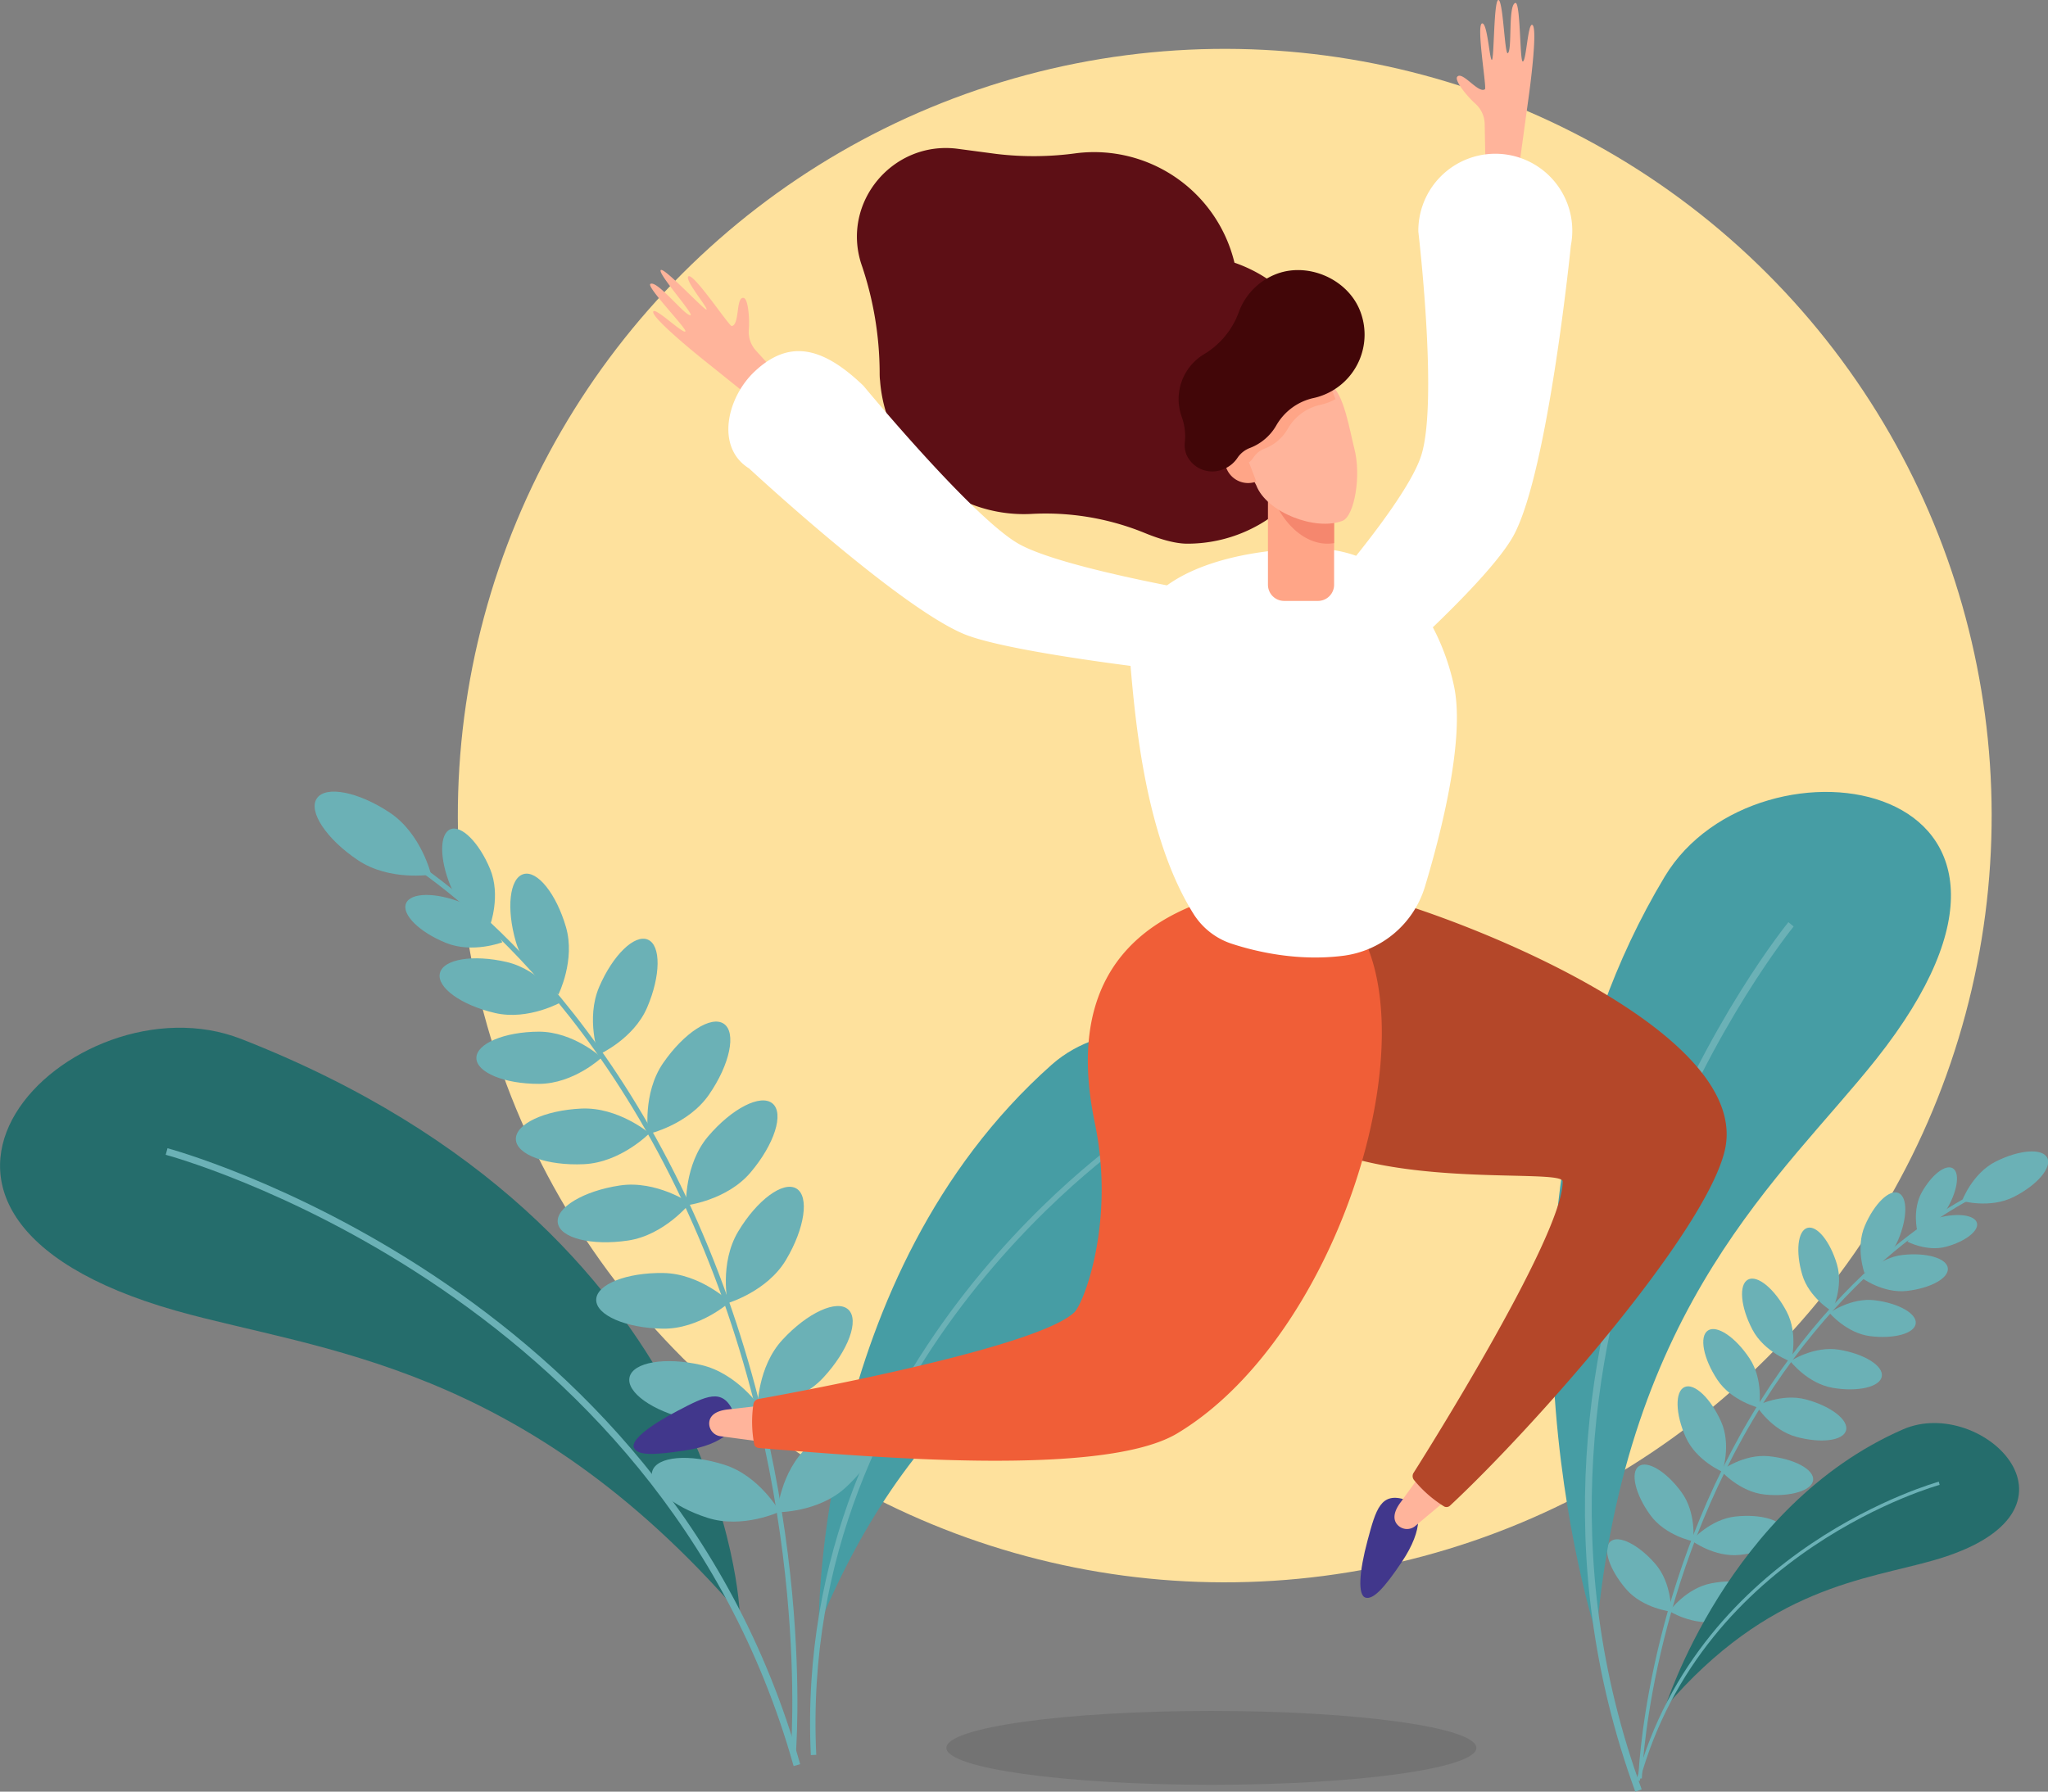 <svg xmlns="http://www.w3.org/2000/svg" viewBox="0 0 515.46 451.05"><rect x="0" y="0" width="515.46" height="451.05" fill="#808080" stroke="none"/><g style="isolation:isolate"><g id="Layer_1" data-name="Layer 1"><circle cx="308.25" cy="205.33" r="193.02" transform="translate(-54.9 278.1) rotate(-45)" style="fill:#fee19d"/><path d="M206.07,409.34s-1-88.31,58.6-141.28c27.05-24,89.59,6.95,29.58,47.72C269.45,332.63,231.65,347.63,206.07,409.34Z" style="fill:#469da4"/><path d="M286,284.81s-86,56.55-81.24,157" style="fill:none;stroke:#6bb1b6;stroke-miterlimit:10;stroke-width:1.366px"/><ellipse cx="304.89" cy="440.02" rx="66.7" ry="9.3" style="opacity:0.1;mix-blend-mode:overlay"/><path d="M186.19,406.28s-3.05-96.87-125.5-144.73C18.48,245.05-43,305.23,44.4,330,80.54,340.18,131.39,343.06,186.19,406.28Z" style="fill:#256d6c"/><path d="M41.93,289.89s124.53,33.22,158.64,154.48" style="fill:none;stroke:#6bb1b6;stroke-miterlimit:10;stroke-width:1.711px"/><path d="M98.12,204.59c7.94,5.3,10.38,15.59,10.38,15.59s-10.44,1.69-18.38-3.61S77.53,204.29,79.74,201,90.18,199.29,98.12,204.59Z" style="fill:#6bb1b6"/><path d="M116.35,227.28c6.69,2.7,10.08,9.94,10.08,9.94s-7.47,2.86-14.16.16-11.21-7.15-10.08-9.94S109.65,224.58,116.35,227.28Z" style="fill:#6bb1b6"/><path d="M123.35,218.76c2.77,6.67,0,14.16,0,14.16s-7.27-3.31-10-10-2.77-13,0-14.15S120.58,212.1,123.35,218.76Z" style="fill:#6bb1b6"/><path d="M127.56,242.19c8.48,2,13.86,10,13.86,10s-8.36,4.8-16.84,2.83-14.69-6.43-13.87-10S119.07,240.22,127.56,242.19Z" style="fill:#6bb1b6"/><path d="M142.44,233.36c2.44,8.36-1.89,17-1.89,17s-8.29-4.94-10.72-13.3-1.59-15.95,1.9-17S140,225,142.44,233.36Z" style="fill:#6bb1b6"/><path d="M135.64,259.72c8.71,0,15.79,6.52,15.79,6.52s-7,6.59-15.75,6.62-15.77-2.89-15.78-6.51S126.93,259.75,135.64,259.72Z" style="fill:#6bb1b6"/><path d="M146.32,279.08c9.29-.43,17.14,6.22,17.14,6.22s-7.2,7.35-16.49,7.78-16.95-2.35-17.13-6.22S137,279.51,146.32,279.08Z" style="fill:#6bb1b6"/><path d="M156,298.44c9.19-1.38,17.67,4.44,17.67,4.44s-6.41,8.05-15.6,9.42-17.1-.61-17.68-4.44S146.85,299.81,156,298.44Z" style="fill:#6bb1b6"/><path d="M167,320.48c9.29.15,16.71,7.29,16.71,7.29s-7.65,6.88-16.94,6.72-16.77-3.41-16.71-7.29S157.74,320.32,167,320.48Z" style="fill:#6bb1b6"/><path d="M150.81,248.45c-3.43,8-.18,17.08-.18,17.08s8.82-3.9,12.25-11.9,3.52-15.65.18-17.08S154.24,240.45,150.81,248.45Z" style="fill:#6bb1b6"/><path d="M166.89,267.64c-5.26,7.66-3.75,17.84-3.75,17.84s10-2.24,15.3-9.9,6.94-15.65,3.75-17.84S172.15,260,166.89,267.64Z" style="fill:#6bb1b6"/><path d="M178.21,286.1c-6,7.08-5.54,17.36-5.54,17.36s10.22-1.2,16.23-8.29,8.5-14.86,5.55-17.36S184.23,279,178.21,286.1Z" style="fill:#6bb1b6"/><path d="M185.78,310.05c-4.77,8-2.61,18-2.61,18s9.88-2.88,14.64-10.85,5.94-16.06,2.62-18S190.55,302.07,185.78,310.05Z" style="fill:#6bb1b6"/><path d="M176.44,343.62c9.06,2.07,14.85,10.58,14.85,10.58s-8.91,5.16-18,3.09-15.7-6.81-14.84-10.58S167.38,341.55,176.44,343.62Z" style="fill:#6bb1b6"/><path d="M196.94,337.28c-6.31,6.82-6.28,17.11-6.28,17.11s10.26-.77,16.57-7.59,9.12-14.49,6.28-17.12S203.24,330.45,196.94,337.28Z" style="fill:#6bb1b6"/><path d="M182.35,368.76c8.86,2.83,13.89,11.8,13.89,11.8s-9.31,4.38-18.16,1.55S163,374,164.19,370.31,173.5,365.93,182.35,368.76Z" style="fill:#6bb1b6"/><path d="M203.31,364.18c-6.86,6.27-7.71,16.52-7.71,16.52s10.29.11,17.16-6.15,10.32-13.66,7.71-16.52S210.18,357.92,203.31,364.18Z" style="fill:#6bb1b6"/><path d="M99,214.22s45.6,24.69,76,93.68,24.62,134.22,24.62,134.22" style="fill:none;stroke:#6bb1b6;stroke-miterlimit:10;stroke-width:1.283px"/><path d="M502.26,292.44c-5.91,3-8.44,9.89-8.44,9.89s7.05,2,13-1,9.69-7.42,8.44-9.88S508.17,289.45,502.26,292.44Z" style="fill:#6bb1b6"/><path d="M487.83,306.58c-4.83,1.3-7.76,6-7.76,6s4.9,2.59,9.74,1.28,8.31-4,7.76-6S492.67,305.27,487.83,306.58Z" style="fill:#6bb1b6"/><path d="M483.71,300.13c-2.46,4.37-1.16,9.76-1.16,9.76s5.29-1.69,7.75-6.05,3-8.73,1.15-9.75S486.17,295.77,483.71,300.13Z" style="fill:#6bb1b6"/><path d="M478.88,315.93c-6,.66-10.37,5.72-10.37,5.72s5.36,4,11.37,3.34,10.65-3.22,10.37-5.73S484.89,315.27,478.88,315.93Z" style="fill:#6bb1b6"/><path d="M469.35,308.61c-2.36,5.56-.09,11.85-.09,11.85s6.11-2.72,8.48-8.28,2.41-10.86.09-11.85S471.72,303.06,469.35,308.61Z" style="fill:#6bb1b6"/><path d="M471.87,327.34c-6-.74-11.41,3.18-11.41,3.18s4.3,5.13,10.29,5.86,11.11-.68,11.42-3.18S477.86,328.07,471.87,327.34Z" style="fill:#6bb1b6"/><path d="M462.91,339.79c-6.36-1.06-12.31,2.88-12.31,2.88s4.35,5.65,10.71,6.72,11.87-.23,12.32-2.88S469.27,340.85,462.91,339.79Z" style="fill:#6bb1b6"/><path d="M454.62,352.33c-6.21-1.71-12.54,1.6-12.54,1.6s3.76,6.07,10,7.78,11.84,1,12.55-1.61S460.84,354,454.62,352.33Z" style="fill:#6bb1b6"/><path d="M445.23,366.6c-6.41-.66-12.11,3.65-12.11,3.65s4.71,5.37,11.12,6,11.84-1,12.11-3.65S451.65,367.26,445.23,366.6Z" style="fill:#6bb1b6"/><path d="M462.35,318.32c1.7,5.8-1.29,11.78-1.29,11.78s-5.75-3.41-7.46-9.2-1.13-11.07,1.29-11.78S460.64,312.53,462.35,318.32Z" style="fill:#6bb1b6"/><path d="M449.69,330.21c3,5.71,1.11,12.6,1.11,12.6s-6.73-2.37-9.73-8.08-3.49-11.35-1.11-12.6S446.7,324.5,449.69,330.21Z" style="fill:#6bb1b6"/><path d="M440.36,342c3.56,5.38,2.39,12.42,2.39,12.42s-6.94-1.68-10.5-7.05-4.62-10.94-2.38-12.42S436.81,336.62,440.36,342Z" style="fill:#6bb1b6"/><path d="M433.18,357.87c2.63,5.89.31,12.64.31,12.64s-6.57-2.79-9.2-8.68-2.76-11.54-.31-12.64S430.55,352,433.18,357.87Z" style="fill:#6bb1b6"/><path d="M436.84,381.77c-6.41.68-11.09,6.06-11.09,6.06s5.71,4.29,12.12,3.61,11.38-3.39,11.1-6.06S443.26,381.09,436.84,381.77Z" style="fill:#6bb1b6"/><path d="M423.25,375.71c3.78,5.22,2.91,12.31,2.91,12.31s-7-1.38-10.79-6.6-5.09-10.73-2.91-12.3S419.46,370.49,423.25,375.71Z" style="fill:#6bb1b6"/><path d="M430.7,398.6c-6.33,1.22-10.54,7-10.54,7s6,3.78,12.38,2.56,11-4.35,10.54-7S437,397.38,430.7,398.6Z" style="fill:#6bb1b6"/><path d="M416.64,393.72c4.21,4.88,3.95,12,3.95,12s-7.1-.78-11.31-5.66-6-10.26-3.95-12S412.42,388.84,416.64,393.72Z" style="fill:#6bb1b6"/><path d="M500.87,299s-33.44,13.26-60.08,58.27-28,90.44-28,90.44" style="fill:none;stroke:#6bb1b6;stroke-miterlimit:10;stroke-width:0.89px"/><path d="M401.79,411.45S367.51,306.29,419,220.67c23.35-38.84,109.68-25.2,53.2,46C448.85,296.07,409.28,328.13,401.79,411.45Z" style="fill:#469da4"/><path d="M450.78,232.7s-81.61,99.75-38.39,218.06" style="fill:none;stroke:#6bb1b6;stroke-miterlimit:10;stroke-width:1.711px"/><path d="M419.07,429.89s15.85-50.8,59.9-70.05c20-8.73,50,20.67,8.06,32.86C469.68,397.74,445.22,399.29,419.07,429.89Z" style="fill:#256d6c"/><path d="M488.08,373.41s-59.8,16.4-75.8,74.86" style="fill:none;stroke:#6bb1b6;stroke-miterlimit:10;stroke-width:0.823px"/><path d="M373.91,43.3l-.23-12.11a7.06,7.06,0,0,0-2.35-5.09c-2.35-2.11-5.25-5.87-4.58-6.75,1.26-1.64,5.36,4.33,7,3.11.49-.37-2.33-16.67-.66-16.57,1.31.08,1.82,9.26,2.4,9.19S375.94-.12,377.14,0s1.57,13.89,2.36,13.39c1.17-.74,0-12.11,1.9-12.65,1.3-.37,1.1,14.46,1.83,14.72.9.32,1.29-9.59,2.41-9.2,1.55.54-.79,17.42-.79,17.42L381.91,45.1Z" style="fill:#ffb49b"/><path d="M198.42,97.26l-8.16-9A7,7,0,0,1,188.47,83c.25-3.15-.23-7.88-1.32-8-2-.33-.91,6.83-3,7.08-.61.07-9.77-13.71-10.92-12.48-.89,1,5.06,8,4.59,8.32S167.09,67.13,166.3,68s8.41,11.16,7.49,11.35c-1.36.26-8.3-8.81-10.08-7.88-1.19.62,9.15,11.26,8.8,11.94-.43.86-7.53-6.07-8.08-5C163.68,79.89,177,90.54,177,90.54l16.87,13.53Z" style="fill:#ffb49b"/><path d="M310.7,66.13A36.34,36.34,0,0,0,271,38.56a78.82,78.82,0,0,1-20.24.19l-9.72-1.29c-16.29-2.13-29.37,13.48-24.23,29.09.07.2.13.39.2.58a85.21,85.21,0,0,1,4.39,26.4c0,.75,0,1.51.1,2.27a36.3,36.3,0,0,0,37.87,33.59,66,66,0,0,1,28.44,4.66c3.87,1.61,7.85,2.82,11,2.82A36.36,36.36,0,0,0,310.7,66.13Z" style="fill:#5d0f15"/><path d="M395.37,61.81s-5.64,56.29-14.25,72.69c-6.8,12.95-40.86,41.88-40.86,41.88a11.59,11.59,0,0,1-17.14-.61h0A11.6,11.6,0,0,1,322,162.42s31.07-33.51,35.68-47.66c4.38-13.41-.7-56.44-.7-56.44a19.38,19.38,0,0,1,23.6-19.15h0A19.38,19.38,0,0,1,395.37,61.81Z" style="fill:#fff"/><path d="M353.84,377.59c-6.33-2.1-7.52,2.34-9.64,10.22s-2.52,13.85-.48,14.4c1.89.51,4.6-2.27,9.14-9.06C358.31,385,358,379,353.84,377.59Z" style="fill:#41378c"/><path d="M358.68,369.67l-6.15,8.52c-2,2.67-1.89,4.61-.68,5.8h0a3.24,3.24,0,0,0,4.45.1l10.21-8.55Z" style="fill:#ffb49b"/><path d="M336.12,223.84C305.17,236,313.73,278,328.31,286.61c21.69,12.86,64.94,7.46,65,10.81.15,14.13-37.57,73.43-37.57,73.43a1.56,1.56,0,0,0,.17,1.76,30.37,30.37,0,0,0,7.62,6.67A1.3,1.3,0,0,0,365,379c21.13-19.68,64-68.3,69.08-89.25C442.52,254.75,341.91,221.56,336.12,223.84Z" style="fill:#b44729"/><path d="M184.57,355.39c-2.72-6.1-6.8-4-14-.23s-11.92,7.48-11,9.36,4.78,1.86,12.85.63C182.12,363.68,186.34,359.36,184.57,355.39Z" style="fill:#41378c"/><path d="M193.68,353.61l-10.44,1.21c-3.3.35-4.67,1.71-4.74,3.42h0a3.25,3.25,0,0,0,2.94,3.34l13.2,1.77Z" style="fill:#ffb49b"/><path d="M338.13,228.76c-6.34-6.54-36.43-1.34-36.43-1.34-31.14,11.68-29.57,38.82-26.12,55.42,5.13,24.68-2.77,45.29-5.22,47.57-10.33,9.64-79.55,21.8-79.55,21.8a1.57,1.57,0,0,0-1.19,1.32,30.44,30.44,0,0,0,.22,10.13c.09.54.71.84,1.26.88,28.78,2.33,86.75,7.39,105.22-3.7C338.65,335.43,362.22,253.64,338.13,228.76Z" style="fill:#f05e37"/><path d="M338,240.62a24.76,24.76,0,0,0,20.64-17.4c4.24-14.06,10-37,7.39-50.14-2.46-12.26-11.94-35-35.73-35-15.87,0-47.89,4.71-45.8,29.06,1.31,15.18,3.91,43.73,15.84,62.84a17.92,17.92,0,0,0,9.66,7.6C316.16,239.6,326.62,242.05,338,240.62Z" style="fill:#fff"/><path d="M319.13,115.49h16.65a0,0,0,0,1,0,0v31.72a4.07,4.07,0,0,1-4.07,4.07H323.2a4.07,4.07,0,0,1-4.07-4.07V115.49a0,0,0,0,1,0,0Z" style="fill:#ffa587"/><path d="M334.12,136.87h0a11.5,11.5,0,0,0,1.66-.14V115.49H319.13v3.1C319.13,126.86,325.84,136.87,334.12,136.87Z" style="fill:#f5876e"/><path d="M337.88,131.12h0c-6.81,2.61-19.09-2.13-21.69-8.94,0,0-5.68-10.3-5.37-14,1.4-17.31,17.92-14,23.94-11.28,3.43,1.54,5.11,12.26,6.08,15.9C342.71,119.8,340.85,130,337.88,131.12Z" style="fill:#ffb49b"/><path d="M308.65,117.8a5.86,5.86,0,0,0,7.55,3.43l-4.22-11A5.85,5.85,0,0,0,308.65,117.8Z" style="fill:#ffa587"/><path d="M334.76,96.86l-20.77,8,1.75,4.57a4.32,4.32,0,0,0-2.26,5.5,4,4,0,0,0,.93,1.46,6.37,6.37,0,0,0,1.14-1.3,5.74,5.74,0,0,1,2.81-2.18,11.44,11.44,0,0,0,5.72-4.9,12.54,12.54,0,0,1,8.14-6.07,15.77,15.77,0,0,0,2.17-.64,16.17,16.17,0,0,0,1.73-.82Z" style="fill:#ffa587"/><path d="M320.84,69.14a16.26,16.26,0,0,0-9.15,9.72,20.57,20.57,0,0,1-8.89,10.46l-.14.09a13.19,13.19,0,0,0-5.81,13.37,13.89,13.89,0,0,0,.52,2,14.39,14.39,0,0,1,.85,6.49,6.46,6.46,0,0,0,.36,3.09,7.09,7.09,0,0,0,9.27,3.78,7.55,7.55,0,0,0,3.63-2.91,6.59,6.59,0,0,1,3.2-2.49,13,13,0,0,0,6.52-5.59,14.35,14.35,0,0,1,9.28-6.92,15.1,15.1,0,0,0,2.47-.73,16.34,16.34,0,0,0,9.25-21.53C338.88,70,328.82,65.82,320.84,69.14Z" style="fill:#420608"/><path d="M188.53,117.92s37.07,34.43,53.88,41.61c12.15,5.19,59.35,10.17,59.35,10.17A10.87,10.87,0,0,0,315,161.15h0a10.14,10.14,0,0,0-5.14-10.84s-41.91-6.78-53.54-13.44-39-39.75-39-39.75C206.73,86.94,198.41,85.6,190,93.46h0C182.92,100.06,180.06,112.66,188.53,117.92Z" style="fill:#fff"/></g></g></svg>